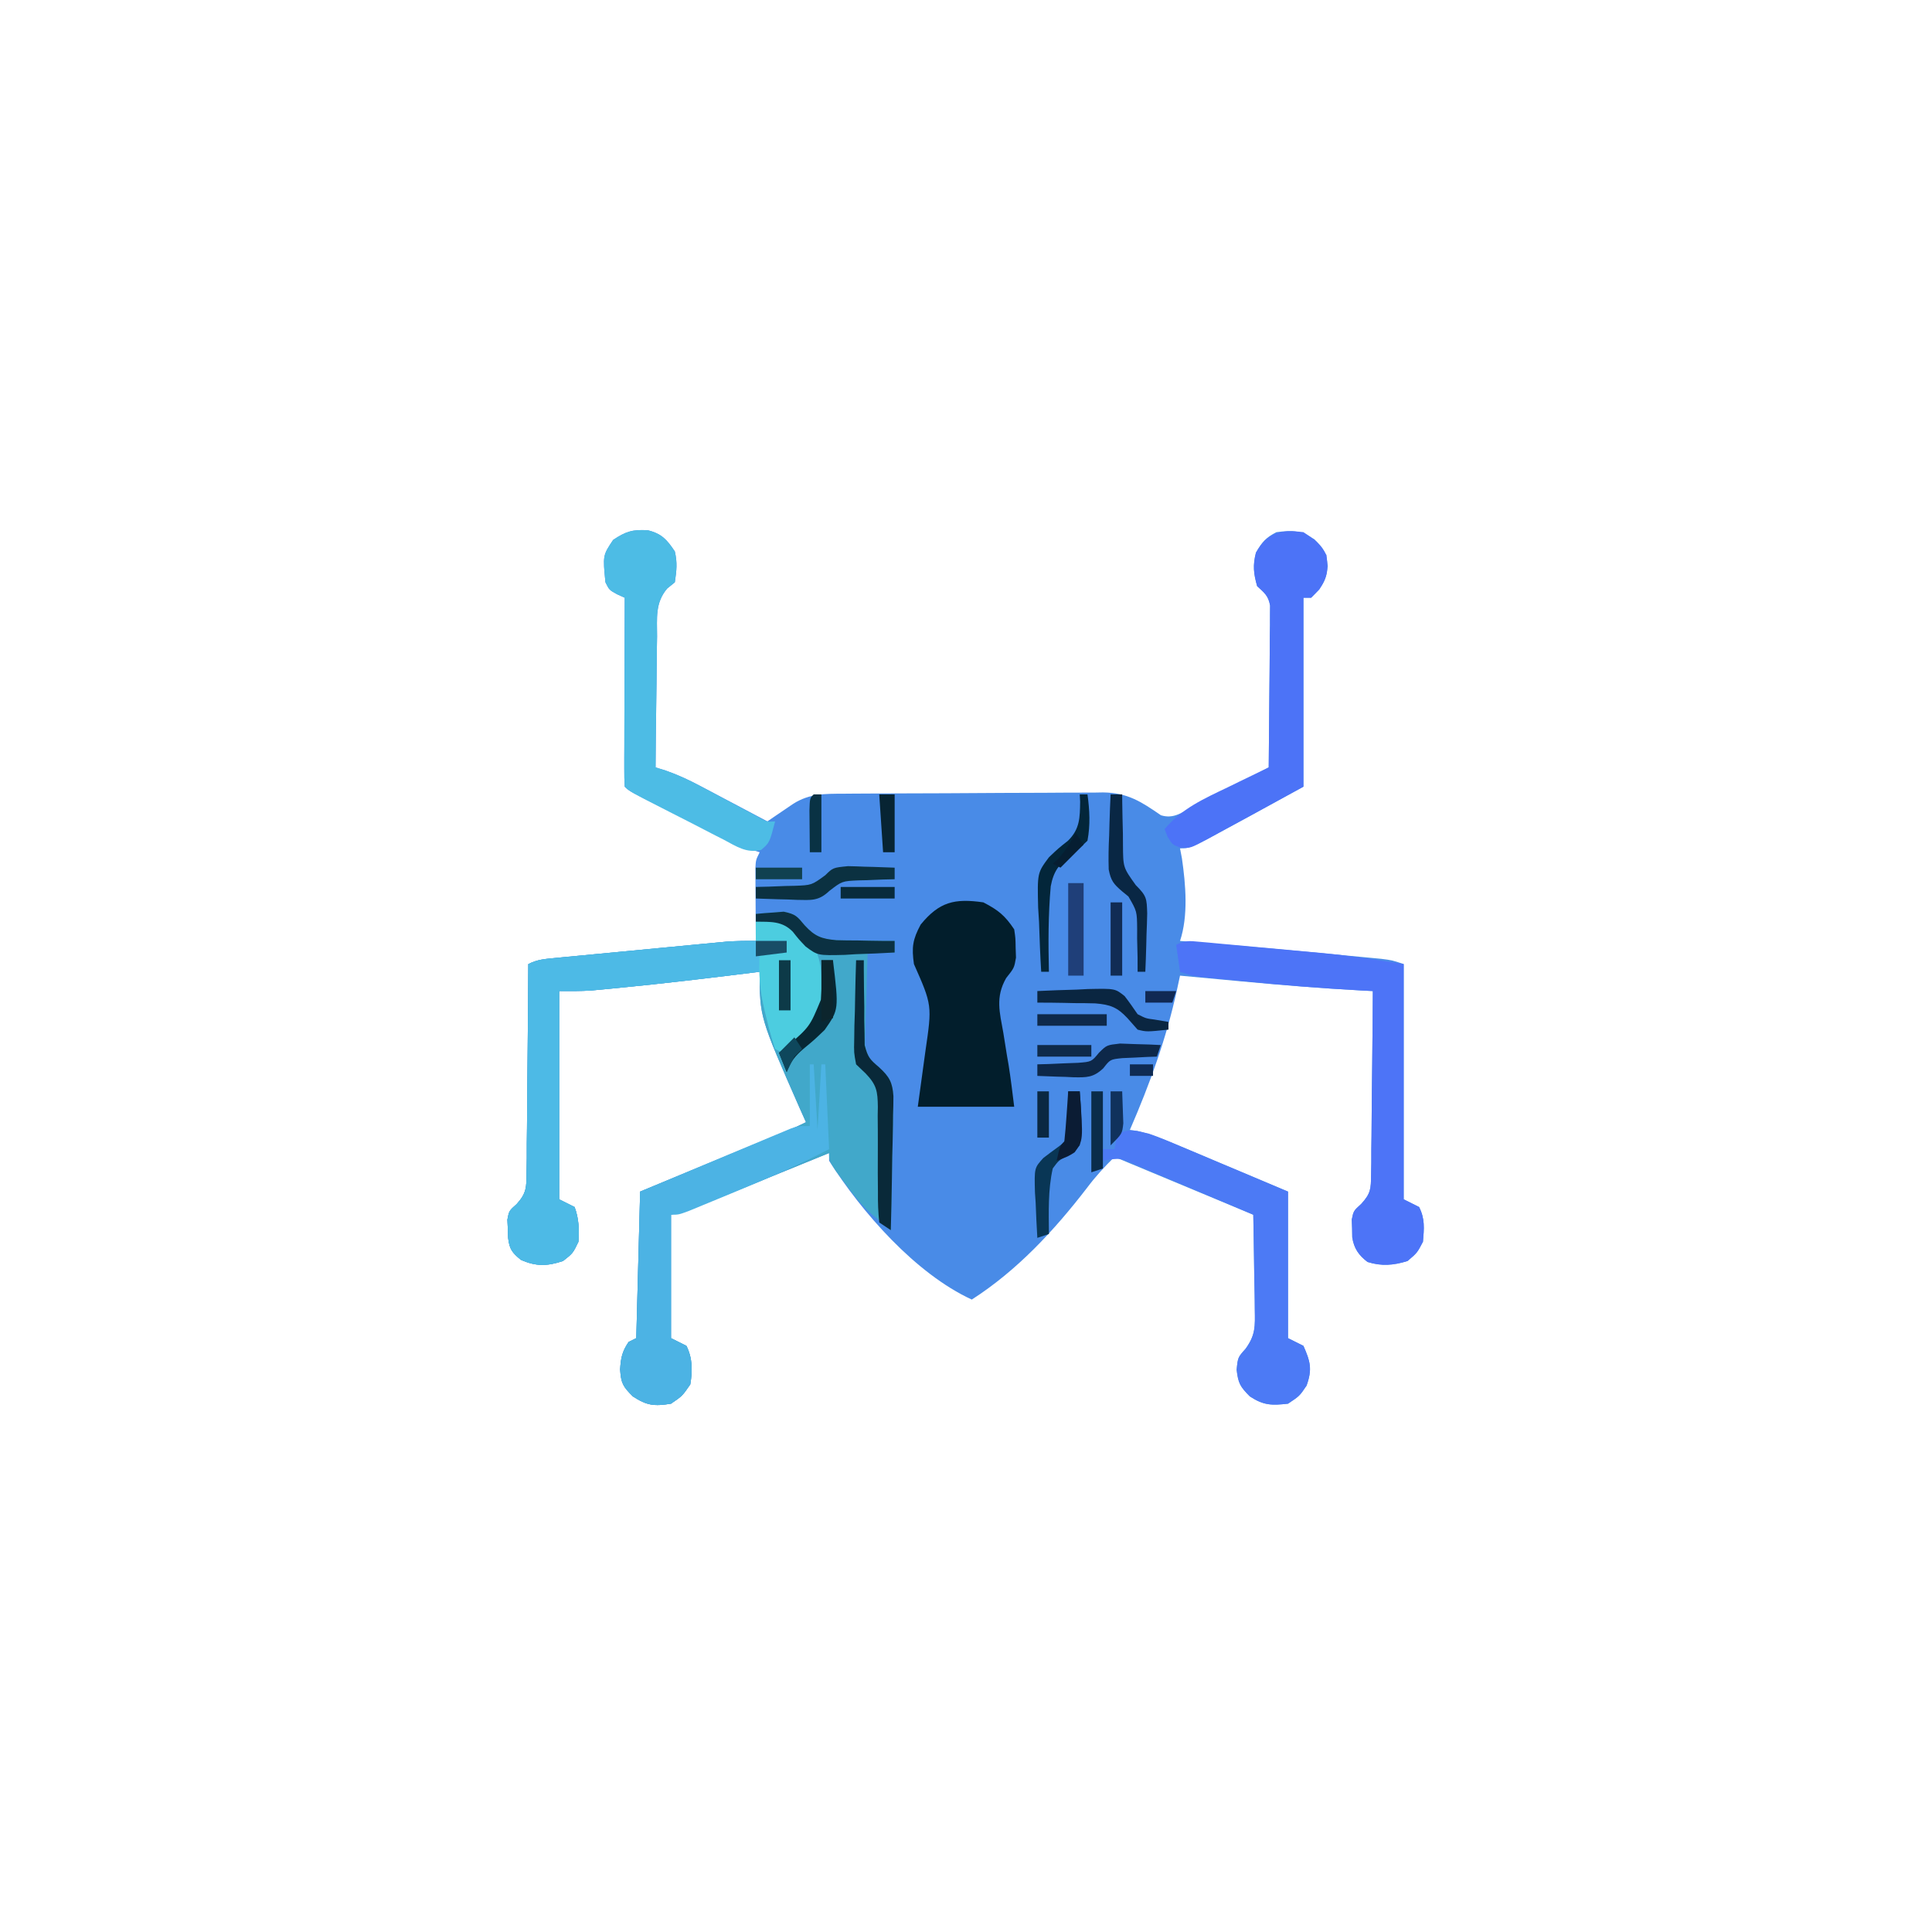 <?xml version="1.0" encoding="UTF-8"?>
<svg version="1.1" xmlns="http://www.w3.org/2000/svg" width="501" height="501">
<path d="M0 0 C3.552 0.874 4.948 2.493 6.938 5.477 C7.614 8.499 7.393 10.287 6.938 13.477 C6.278 14.011 5.619 14.546 4.94 15.097 C1.783 18.849 2.334 22.735 2.328 27.492 C2.312 28.463 2.295 29.434 2.278 30.435 C2.229 33.532 2.208 36.629 2.188 39.727 C2.159 41.828 2.129 43.93 2.098 46.031 C2.024 51.18 1.974 56.328 1.938 61.477 C2.812 61.748 3.686 62.02 4.586 62.3 C7.764 63.415 10.581 64.727 13.555 66.297 C15.082 67.099 15.082 67.099 16.641 67.918 C18.211 68.751 18.211 68.751 19.812 69.602 C20.882 70.165 21.952 70.728 23.055 71.309 C25.684 72.694 28.312 74.083 30.938 75.477 C31.552 75.055 32.167 74.634 32.801 74.199 C33.609 73.651 34.417 73.104 35.25 72.539 C36.051 71.994 36.851 71.449 37.676 70.887 C41.907 68.249 45.78 68.317 50.603 68.3 C51.382 68.293 52.161 68.286 52.964 68.28 C55.544 68.26 58.123 68.248 60.703 68.238 C62.026 68.232 62.026 68.232 63.376 68.226 C68.046 68.205 72.716 68.191 77.386 68.181 C82.203 68.17 87.019 68.136 91.835 68.096 C95.544 68.07 99.254 68.062 102.963 68.058 C104.738 68.053 106.513 68.042 108.288 68.023 C110.777 67.999 113.266 68 115.755 68.007 C116.482 67.994 117.21 67.981 117.96 67.968 C124.345 68.032 127.869 70.366 132.995 73.892 C136.197 74.856 138.132 73.327 141.016 71.828 C142.756 70.939 142.756 70.939 144.531 70.031 C145.75 69.388 146.969 68.745 148.188 68.102 C149.421 67.465 150.655 66.829 151.891 66.195 C154.914 64.636 157.929 63.063 160.938 61.477 C161.012 55.265 161.066 49.054 161.102 42.843 C161.117 40.729 161.138 38.615 161.164 36.502 C161.2 33.466 161.217 30.431 161.23 27.395 C161.246 26.448 161.261 25.501 161.277 24.525 C161.278 23.644 161.278 22.764 161.278 21.856 C161.285 21.081 161.291 20.306 161.298 19.508 C160.844 16.949 159.816 16.203 157.938 14.477 C157.012 11.202 156.779 9.096 157.625 5.789 C159.165 3.076 160.154 1.906 162.938 0.477 C167.184 -0.064 169.196 -0.007 172.812 2.352 C175.324 4.863 175.859 5.77 176.25 9.289 C175.867 13.2 174.683 14.731 171.938 17.477 C171.278 17.477 170.618 17.477 169.938 17.477 C169.938 33.647 169.938 49.817 169.938 66.477 C166.472 68.374 163.007 70.272 159.438 72.227 C158.362 72.817 157.286 73.407 156.178 74.015 C140.694 82.477 140.694 82.477 137.938 82.477 C138.102 83.343 138.268 84.209 138.438 85.102 C139.413 91.871 140.111 99.957 137.938 106.477 C138.785 106.544 138.785 106.544 139.649 106.613 C151.996 107.601 164.335 108.668 176.666 109.841 C178.053 109.973 179.441 110.103 180.829 110.233 C182.789 110.416 184.748 110.604 186.707 110.793 C187.837 110.901 188.968 111.008 190.132 111.119 C192.938 111.477 192.938 111.477 195.938 112.477 C195.938 132.607 195.938 152.737 195.938 173.477 C197.257 174.137 198.577 174.797 199.938 175.477 C201.488 178.577 201.227 181.056 200.938 184.477 C199.438 187.352 199.438 187.352 196.938 189.477 C193.331 190.607 190.178 190.868 186.562 189.727 C184.26 187.955 183.058 186.237 182.602 183.355 C182.589 182.591 182.576 181.827 182.562 181.039 C182.534 180.277 182.506 179.515 182.477 178.73 C182.938 176.477 182.938 176.477 184.932 174.668 C187.4 171.971 187.449 170.761 187.483 167.157 C187.503 166.096 187.523 165.036 187.543 163.943 C187.544 162.804 187.546 161.665 187.547 160.492 C187.563 159.321 187.58 158.151 187.597 156.945 C187.646 153.205 187.667 149.466 187.688 145.727 C187.716 143.191 187.746 140.656 187.777 138.121 C187.851 131.906 187.903 125.692 187.938 119.477 C186.914 119.423 185.891 119.368 184.836 119.313 C174.324 118.737 163.855 117.901 153.375 116.914 C151.863 116.774 150.35 116.634 148.838 116.494 C145.204 116.158 141.571 115.818 137.938 115.477 C137.569 117.188 137.569 117.188 137.194 118.934 C134.421 131.714 130.13 143.489 124.938 155.477 C125.916 155.62 125.916 155.62 126.915 155.765 C130.91 156.705 134.529 158.256 138.301 159.855 C139.093 160.187 139.885 160.519 140.701 160.86 C143.219 161.915 145.735 162.977 148.25 164.039 C149.961 164.758 151.673 165.476 153.385 166.193 C157.571 167.949 161.754 169.713 165.938 171.477 C165.938 184.017 165.938 196.557 165.938 209.477 C167.257 210.137 168.577 210.797 169.938 211.477 C171.742 215.557 172.272 217.544 170.75 221.789 C168.938 224.477 168.938 224.477 165.938 226.477 C161.726 226.945 159.652 226.942 156.062 224.602 C153.551 222.09 153.016 221.183 152.625 217.664 C152.938 214.477 152.938 214.477 154.933 212.245 C157.553 208.626 157.399 206.421 157.328 201.988 C157.318 200.701 157.308 199.415 157.298 198.089 C157.261 196.464 157.225 194.838 157.188 193.164 C157.105 187.987 157.023 182.81 156.938 177.477 C145.058 172.527 133.178 167.577 120.938 162.477 C118.204 165.21 116.018 167.567 113.75 170.602 C105.261 181.614 95.697 191.935 83.938 199.477 C69.352 192.745 55.463 176.918 46.938 163.477 C46.938 162.817 46.938 162.157 46.938 161.477 C45.838 161.926 44.738 162.375 43.604 162.838 C39.52 164.505 35.435 166.168 31.349 167.83 C29.581 168.55 27.814 169.271 26.047 169.992 C23.507 171.03 20.964 172.064 18.422 173.098 C17.633 173.421 16.845 173.744 16.032 174.076 C15.291 174.377 14.551 174.677 13.788 174.986 C13.14 175.25 12.491 175.515 11.823 175.787 C9.938 176.477 9.938 176.477 5.938 177.477 C5.938 188.037 5.938 198.597 5.938 209.477 C7.258 210.137 8.578 210.797 9.938 211.477 C11.552 214.706 11.518 217.985 10.938 221.477 C8.875 224.477 8.875 224.477 5.938 226.477 C1.635 227.168 -0.272 226.992 -3.938 224.602 C-6.501 222.038 -7.014 221.216 -7.25 217.602 C-7.068 214.562 -6.731 212.98 -5.062 210.477 C-4.402 210.147 -3.743 209.817 -3.062 209.477 C-2.567 190.667 -2.567 190.667 -2.062 171.477 C0.874 170.261 3.81 169.045 6.836 167.793 C9.672 166.618 12.509 165.443 15.345 164.268 C17.32 163.45 19.294 162.633 21.27 161.815 C24.104 160.642 26.939 159.467 29.773 158.293 C30.66 157.926 31.546 157.56 32.46 157.182 C33.281 156.842 34.101 156.501 34.947 156.151 C35.671 155.851 36.395 155.551 37.14 155.242 C38.425 154.695 39.689 154.101 40.938 153.477 C40.141 151.698 40.141 151.698 39.328 149.883 C28.938 126.236 28.938 126.236 28.938 114.477 C28.29 114.557 27.643 114.637 26.976 114.72 C15.412 116.15 3.848 117.547 -7.75 118.664 C-8.603 118.748 -9.456 118.831 -10.335 118.917 C-11.136 118.992 -11.937 119.067 -12.762 119.145 C-13.796 119.242 -13.796 119.242 -14.85 119.341 C-17.583 119.509 -20.325 119.477 -23.062 119.477 C-23.062 137.297 -23.062 155.117 -23.062 173.477 C-21.742 174.137 -20.422 174.797 -19.062 175.477 C-17.945 178.44 -17.851 181.332 -18.062 184.477 C-19.5 187.477 -19.5 187.477 -22.062 189.477 C-26.141 190.836 -29.058 190.925 -33 189.164 C-35.299 187.283 -35.956 186.382 -36.301 183.453 C-36.325 182.677 -36.35 181.901 -36.375 181.102 C-36.412 180.331 -36.45 179.56 -36.488 178.766 C-36.062 176.477 -36.062 176.477 -34.07 174.706 C-31.485 171.836 -31.549 170.335 -31.517 166.515 C-31.487 164.713 -31.487 164.713 -31.457 162.875 C-31.455 160.938 -31.455 160.938 -31.453 158.961 C-31.438 157.621 -31.421 156.282 -31.403 154.942 C-31.359 151.424 -31.339 147.907 -31.324 144.388 C-31.305 140.795 -31.263 137.202 -31.223 133.609 C-31.147 126.565 -31.097 119.521 -31.062 112.477 C-28.669 111.28 -26.809 111.16 -24.141 110.904 C-23.117 110.804 -22.092 110.704 -21.036 110.601 C-19.925 110.497 -18.813 110.393 -17.668 110.285 C-16.528 110.176 -15.389 110.066 -14.215 109.953 C-11.8 109.722 -9.385 109.492 -6.969 109.265 C-3.275 108.916 0.418 108.561 4.111 108.205 C6.456 107.981 8.8 107.758 11.145 107.535 C12.803 107.376 12.803 107.376 14.494 107.213 C15.528 107.116 16.563 107.019 17.628 106.92 C18.535 106.834 19.441 106.748 20.376 106.66 C22.906 106.479 25.401 106.444 27.938 106.477 C27.932 105.851 27.927 105.225 27.922 104.581 C27.901 101.754 27.888 98.928 27.875 96.102 C27.867 95.117 27.858 94.132 27.85 93.117 C27.846 92.176 27.843 91.235 27.84 90.266 C27.835 89.396 27.829 88.527 27.824 87.631 C27.938 85.477 27.938 85.477 28.938 83.477 C28.085 83.213 27.233 82.949 26.355 82.678 C22.825 81.437 19.605 79.931 16.262 78.254 C15.651 77.948 15.04 77.643 14.411 77.328 C13.132 76.687 11.854 76.044 10.577 75.399 C8.615 74.409 6.651 73.426 4.686 72.443 C-4.915 67.624 -4.915 67.624 -6.062 66.477 C-6.156 64.942 -6.18 63.403 -6.176 61.865 C-6.176 60.884 -6.176 59.903 -6.176 58.892 C-6.171 57.826 -6.165 56.759 -6.16 55.66 C-6.159 54.574 -6.157 53.488 -6.156 52.369 C-6.15 48.884 -6.138 45.399 -6.125 41.914 C-6.12 39.558 -6.115 37.202 -6.111 34.846 C-6.1 29.056 -6.084 23.266 -6.062 17.477 C-6.702 17.188 -7.341 16.899 -8 16.602 C-10.062 15.477 -10.062 15.477 -11.062 13.477 C-11.748 6.505 -11.748 6.505 -9.062 2.477 C-5.734 0.257 -3.923 -0.282 0 0 Z " fill="#498BE7" transform="translate(168.062,137.523)"/>
<path d="M0 0 C1.538 -0.164 3.081 -0.279 4.625 -0.375 C5.484 -0.445 6.342 -0.514 7.227 -0.586 C10.386 0.082 10.697 0.603 12.688 2.969 C15.314 5.832 17.097 6.483 20.961 6.805 C22.765 6.857 24.57 6.88 26.375 6.875 C27.302 6.896 28.229 6.916 29.184 6.938 C31.457 6.984 33.727 7.004 36 7 C36 7.99 36 8.98 36 10 C33.69 10 31.38 10 29 10 C28.825 14.374 28.719 18.748 28.625 23.125 C28.575 24.363 28.524 25.6 28.473 26.875 C28.444 28.673 28.444 28.673 28.414 30.508 C28.367 32.157 28.367 32.157 28.319 33.84 C29.062 37.286 29.476 37.66 32 39.836 C34.643 42.235 35.446 43.686 35.681 47.261 C35.68 48.88 35.647 50.499 35.586 52.117 C35.577 52.974 35.569 53.831 35.56 54.715 C35.527 57.436 35.452 60.154 35.375 62.875 C35.345 64.727 35.318 66.578 35.293 68.43 C35.227 72.954 35.124 77.477 35 82 C33.886 81.069 32.775 80.133 31.666 79.196 C31.047 78.676 30.428 78.155 29.79 77.619 C27.143 75.225 25.179 72.63 23.062 69.75 C22.29 68.714 21.518 67.677 20.723 66.609 C19 64 19 64 19 62 C17.9 62.449 16.8 62.898 15.667 63.361 C11.583 65.028 7.498 66.691 3.412 68.354 C1.644 69.073 -0.123 69.794 -1.89 70.516 C-4.431 71.553 -6.973 72.588 -9.516 73.621 C-10.304 73.944 -11.093 74.267 -11.906 74.6 C-12.646 74.9 -13.387 75.2 -14.149 75.51 C-14.798 75.774 -15.446 76.038 -16.114 76.31 C-18 77 -18 77 -22 78 C-22 88.56 -22 99.12 -22 110 C-20.68 110.66 -19.36 111.32 -18 112 C-16.385 115.229 -16.419 118.509 -17 122 C-19.062 125 -19.062 125 -22 127 C-26.303 127.692 -28.209 127.516 -31.875 125.125 C-34.438 122.562 -34.952 121.74 -35.188 118.125 C-35.005 115.085 -34.669 113.503 -33 111 C-32.01 110.505 -32.01 110.505 -31 110 C-30.67 97.46 -30.34 84.92 -30 72 C-27.064 70.784 -24.127 69.569 -21.102 68.316 C-18.265 67.142 -15.429 65.967 -12.593 64.792 C-10.618 63.974 -8.643 63.156 -6.668 62.339 C-3.833 61.165 -0.999 59.991 1.836 58.816 C2.722 58.45 3.609 58.083 4.522 57.705 C5.343 57.365 6.164 57.025 7.009 56.674 C7.733 56.374 8.457 56.075 9.203 55.766 C10.487 55.219 11.752 54.624 13 54 C12.203 52.221 12.203 52.221 11.391 50.406 C1 26.76 1 26.76 1 15 C0.353 15.08 -0.295 15.161 -0.962 15.244 C-12.525 16.673 -24.089 18.07 -35.688 19.188 C-36.54 19.271 -37.393 19.355 -38.272 19.441 C-39.073 19.516 -39.874 19.591 -40.699 19.668 C-41.388 19.733 -42.078 19.797 -42.788 19.864 C-45.52 20.032 -48.262 20 -51 20 C-51 37.82 -51 55.64 -51 74 C-49.68 74.66 -48.36 75.32 -47 76 C-45.882 78.963 -45.788 81.855 -46 85 C-47.438 88 -47.438 88 -50 90 C-54.078 91.359 -56.996 91.449 -60.938 89.688 C-63.236 87.807 -63.893 86.906 -64.238 83.977 C-64.263 83.201 -64.287 82.425 -64.312 81.625 C-64.35 80.854 -64.387 80.083 -64.426 79.289 C-64 77 -64 77 -62.008 75.23 C-59.423 72.359 -59.486 70.859 -59.454 67.038 C-59.425 65.237 -59.425 65.237 -59.394 63.399 C-59.393 61.461 -59.393 61.461 -59.391 59.484 C-59.376 58.145 -59.359 56.805 -59.341 55.466 C-59.297 51.948 -59.277 48.43 -59.262 44.912 C-59.242 41.319 -59.2 37.726 -59.16 34.133 C-59.085 27.089 -59.035 20.044 -59 13 C-56.606 11.803 -54.747 11.683 -52.079 11.427 C-51.054 11.327 -50.029 11.227 -48.973 11.124 C-47.862 11.02 -46.751 10.916 -45.605 10.809 C-44.466 10.699 -43.326 10.589 -42.152 10.477 C-39.737 10.245 -37.322 10.016 -34.907 9.788 C-31.213 9.44 -27.52 9.085 -23.826 8.729 C-21.482 8.505 -19.137 8.281 -16.793 8.059 C-15.688 7.952 -14.582 7.846 -13.443 7.737 C-11.892 7.591 -11.892 7.591 -10.309 7.443 C-9.403 7.357 -8.496 7.271 -7.562 7.183 C-5.031 7.002 -2.536 6.968 0 7 C0 4.69 0 2.38 0 0 Z " fill="#41A8CA" transform="translate(196,237)"/>
<path d="M0 0 C4.078 -0.583 6.616 -0.709 10.312 1.184 C14.133 4.247 16.062 7.171 16.816 12 C17.322 17.968 17.314 22.998 13.965 28.102 C11.753 30.31 9.563 32.215 7 34 C6.34 33.67 5.68 33.34 5 33 C4.192 30.392 3.501 27.839 2.875 25.188 C2.693 24.462 2.511 23.737 2.324 22.99 C1.484 19.536 1 16.574 1 13 C0.353 13.08 -0.295 13.161 -0.962 13.244 C-12.525 14.673 -24.089 16.07 -35.688 17.188 C-36.54 17.271 -37.393 17.355 -38.272 17.441 C-39.073 17.516 -39.874 17.591 -40.699 17.668 C-41.388 17.733 -42.078 17.797 -42.788 17.864 C-45.52 18.032 -48.262 18 -51 18 C-51 35.82 -51 53.64 -51 72 C-49.68 72.66 -48.36 73.32 -47 74 C-45.882 76.963 -45.788 79.855 -46 83 C-47.438 86 -47.438 86 -50 88 C-54.078 89.359 -56.996 89.449 -60.938 87.688 C-63.236 85.807 -63.893 84.906 -64.238 81.977 C-64.263 81.201 -64.287 80.425 -64.312 79.625 C-64.35 78.854 -64.387 78.083 -64.426 77.289 C-64 75 -64 75 -62.008 73.23 C-59.423 70.359 -59.486 68.859 -59.454 65.038 C-59.425 63.237 -59.425 63.237 -59.394 61.399 C-59.393 59.461 -59.393 59.461 -59.391 57.484 C-59.376 56.145 -59.359 54.805 -59.341 53.466 C-59.297 49.948 -59.277 46.43 -59.262 42.912 C-59.242 39.319 -59.2 35.726 -59.16 32.133 C-59.085 25.089 -59.035 18.044 -59 11 C-56.606 9.803 -54.747 9.683 -52.079 9.427 C-51.054 9.327 -50.029 9.227 -48.973 9.124 C-47.862 9.02 -46.751 8.916 -45.605 8.809 C-44.466 8.699 -43.326 8.589 -42.152 8.477 C-39.737 8.245 -37.322 8.016 -34.907 7.788 C-31.213 7.44 -27.52 7.085 -23.826 6.729 C-21.482 6.505 -19.137 6.281 -16.793 6.059 C-15.688 5.952 -14.582 5.846 -13.443 5.737 C-11.892 5.591 -11.892 5.591 -10.309 5.443 C-9.403 5.357 -8.496 5.271 -7.562 5.183 C-5.031 5.002 -2.536 4.968 0 5 C0 3.35 0 1.7 0 0 Z " fill="#4DBAE6" transform="translate(196,239)"/>
<path d="M0 0 C0.839 0.074 1.678 0.147 2.542 0.223 C3.453 0.31 4.365 0.396 5.303 0.485 C6.246 0.571 7.189 0.656 8.161 0.744 C10.166 0.927 12.171 1.113 14.176 1.302 C17.201 1.586 20.228 1.859 23.255 2.132 C25.208 2.311 27.162 2.492 29.116 2.673 C30.45 2.793 30.45 2.793 31.81 2.916 C38.933 3.594 45.832 4.684 52.94 5.778 C52.94 25.908 52.94 46.038 52.94 66.778 C54.26 67.438 55.58 68.098 56.94 68.778 C58.49 71.879 58.23 74.357 57.94 77.778 C56.44 80.653 56.44 80.653 53.94 82.778 C50.333 83.909 47.18 84.17 43.565 83.028 C41.263 81.257 40.061 79.539 39.604 76.657 C39.591 75.893 39.578 75.128 39.565 74.341 C39.537 73.579 39.508 72.817 39.479 72.032 C39.94 69.778 39.94 69.778 41.935 67.97 C44.403 65.272 44.452 64.062 44.486 60.459 C44.506 59.398 44.526 58.337 44.546 57.244 C44.547 56.106 44.548 54.967 44.55 53.794 C44.566 52.623 44.583 51.452 44.6 50.246 C44.648 46.507 44.67 42.768 44.69 39.028 C44.718 36.493 44.748 33.958 44.78 31.423 C44.854 25.208 44.906 18.993 44.94 12.778 C43.897 12.723 42.854 12.669 41.78 12.612 C31.844 12.071 21.966 11.289 12.065 10.278 C10.723 10.146 9.38 10.015 8.038 9.884 C6.771 9.756 5.504 9.628 4.198 9.497 C3.065 9.383 1.932 9.269 0.765 9.151 C-2.06 8.778 -2.06 8.778 -5.06 7.778 C-5.39 5.468 -5.72 3.158 -6.06 0.778 C-3.684 -0.41 -2.621 -0.239 0 0 Z " fill="#4D74F7" transform="translate(311.06,244.222)"/>
<path d="M0 0 C3.855 1.997 5.598 3.397 8 7 C8.336 9.27 8.336 9.27 8.375 11.812 C8.403 12.644 8.432 13.475 8.461 14.332 C8 17 8 17 5.902 19.645 C3.095 24.596 4.215 28.432 5.188 33.875 C5.494 35.789 5.8 37.703 6.105 39.617 C6.251 40.459 6.397 41.3 6.548 42.167 C7.122 45.765 7.548 49.385 8 53 C-0.25 53 -8.5 53 -17 53 C-15.5 42 -15.5 42 -15.025 38.582 C-13.281 26.668 -13.281 26.668 -18 16 C-18.62 11.662 -18.334 9.621 -16.25 5.75 C-11.423 -0.15 -7.443 -1.08 0 0 Z " fill="#021E2C" transform="translate(255,234)"/>
<path d="M0 0 C0.33 0 0.66 0 1 0 C1.495 8.415 1.495 8.415 2 17 C2.33 11.39 2.66 5.78 3 0 C3.33 0 3.66 0 4 0 C4.33 7.26 4.66 14.52 5 22 C-2.526 25.9 -10.201 29.285 -18.035 32.504 C-20.027 33.323 -22.015 34.151 -24.004 34.979 C-25.273 35.503 -26.543 36.027 -27.812 36.551 C-28.953 37.022 -30.094 37.493 -31.27 37.978 C-34 39 -34 39 -36 39 C-36 49.56 -36 60.12 -36 71 C-34.68 71.66 -33.36 72.32 -32 73 C-30.385 76.229 -30.419 79.509 -31 83 C-33.062 86 -33.062 86 -36 88 C-40.303 88.692 -42.209 88.516 -45.875 86.125 C-48.438 83.562 -48.952 82.74 -49.188 79.125 C-49.005 76.085 -48.669 74.503 -47 72 C-46.01 71.505 -46.01 71.505 -45 71 C-44.67 58.46 -44.34 45.92 -44 33 C-38.218 30.574 -32.435 28.151 -26.648 25.737 C-24.679 24.914 -22.711 24.09 -20.743 23.263 C-17.918 22.077 -15.09 20.897 -12.262 19.719 C-11.38 19.347 -10.499 18.975 -9.591 18.592 C-8.77 18.252 -7.95 17.911 -7.104 17.561 C-6.383 17.259 -5.661 16.957 -4.917 16.645 C-3 16 -3 16 0 16 C0 10.72 0 5.44 0 0 Z " fill="#4CB3E4" transform="translate(210,276)"/>
<path d="M0 0 C3.552 0.874 4.948 2.493 6.938 5.477 C7.614 8.499 7.393 10.287 6.938 13.477 C6.278 14.011 5.619 14.546 4.94 15.097 C1.783 18.849 2.334 22.735 2.328 27.492 C2.312 28.463 2.295 29.434 2.278 30.435 C2.229 33.532 2.208 36.629 2.188 39.727 C2.159 41.828 2.129 43.93 2.098 46.031 C2.024 51.18 1.974 56.328 1.938 61.477 C2.813 61.748 3.689 62.02 4.591 62.3 C7.753 63.412 10.534 64.717 13.484 66.297 C14.998 67.099 14.998 67.099 16.543 67.918 C18.1 68.751 18.1 68.751 19.688 69.602 C21.764 70.712 23.842 71.819 25.922 72.922 C26.837 73.412 27.752 73.902 28.694 74.407 C30.824 75.62 30.824 75.62 32.938 75.477 C31.499 80.991 31.499 80.991 29.319 82.876 C25.551 83.826 22.853 81.935 19.582 80.207 C18.88 79.851 18.178 79.496 17.454 79.129 C15.211 77.989 12.981 76.827 10.75 75.664 C9.236 74.891 7.721 74.12 6.205 73.35 C-4.817 67.722 -4.817 67.722 -6.062 66.477 C-6.156 64.942 -6.18 63.403 -6.176 61.865 C-6.176 60.884 -6.176 59.903 -6.176 58.892 C-6.171 57.826 -6.165 56.759 -6.16 55.66 C-6.159 54.574 -6.157 53.488 -6.156 52.369 C-6.15 48.884 -6.138 45.399 -6.125 41.914 C-6.12 39.558 -6.115 37.202 -6.111 34.846 C-6.1 29.056 -6.084 23.266 -6.062 17.477 C-6.702 17.188 -7.341 16.899 -8 16.602 C-10.062 15.477 -10.062 15.477 -11.062 13.477 C-11.748 6.505 -11.748 6.505 -9.062 2.477 C-5.734 0.257 -3.923 -0.282 0 0 Z " fill="#4DBCE5" transform="translate(168.062,137.523)"/>
<path d="M0 0 C2.753 1.796 4.526 3.053 6 6 C6.432 9.892 6.294 11.549 4.125 14.875 C3.073 15.927 3.073 15.927 2 17 C1.34 17 0.68 17 0 17 C0 33.17 0 49.34 0 66 C-3.465 67.897 -6.93 69.795 -10.5 71.75 C-11.576 72.34 -12.651 72.93 -13.76 73.538 C-16.501 75.036 -19.25 76.518 -22 78 C-22.78 78.435 -23.56 78.87 -24.363 79.318 C-29.466 82.068 -29.466 82.068 -32.143 81.726 C-34 81 -34 81 -35.25 78.938 C-35.621 77.978 -35.621 77.978 -36 77 C-31.516 71.656 -25.902 69.165 -19.688 66.188 C-18.147 65.434 -18.147 65.434 -16.576 64.666 C-14.055 63.435 -11.53 62.213 -9 61 C-8.926 54.789 -8.871 48.578 -8.835 42.366 C-8.82 40.252 -8.8 38.139 -8.774 36.025 C-8.737 32.989 -8.72 29.954 -8.707 26.918 C-8.692 25.971 -8.676 25.024 -8.66 24.048 C-8.66 23.168 -8.66 22.287 -8.659 21.38 C-8.653 20.605 -8.646 19.83 -8.639 19.031 C-9.094 16.472 -10.122 15.727 -12 14 C-12.926 10.725 -13.158 8.619 -12.312 5.312 C-9.299 0.004 -5.956 -0.731 0 0 Z " fill="#4C73F7" transform="translate(338,138)"/>
<path d="M0 0 C2.872 1.007 5.662 2.184 8.461 3.379 C9.252 3.71 10.042 4.042 10.857 4.384 C13.365 5.437 15.87 6.5 18.375 7.562 C20.082 8.281 21.789 8.999 23.496 9.717 C27.667 11.47 31.833 13.235 36 15 C36 27.54 36 40.08 36 53 C37.32 53.66 38.64 54.32 40 55 C41.805 59.081 42.334 61.067 40.812 65.312 C39 68 39 68 36 70 C31.788 70.468 29.714 70.466 26.125 68.125 C23.613 65.613 23.078 64.706 22.688 61.188 C23 58 23 58 24.995 55.769 C27.616 52.15 27.461 49.944 27.391 45.512 C27.382 44.457 27.382 44.457 27.373 43.381 C27.351 41.149 27.301 38.919 27.25 36.688 C27.23 35.169 27.212 33.65 27.195 32.131 C27.151 28.42 27.082 24.71 27 21 C21.933 18.833 16.861 16.679 11.784 14.536 C10.057 13.805 8.331 13.071 6.607 12.333 C4.131 11.274 1.65 10.228 -0.832 9.184 C-1.604 8.85 -2.376 8.517 -3.171 8.174 C-7.48 6.238 -7.48 6.238 -12 7 C-12 6.01 -12 5.02 -12 4 C-11.01 4 -10.02 4 -9 4 C-8.876 3.361 -8.752 2.721 -8.625 2.062 C-8.419 1.382 -8.213 0.701 -8 0 C-5.026 -1.487 -3.231 -0.734 0 0 Z " fill="#4C7AF5" transform="translate(298,294)"/>
<path d="M0 0 C4.078 -0.583 6.616 -0.709 10.312 1.184 C14.133 4.247 16.062 7.171 16.816 12 C17.322 17.968 17.314 22.998 13.965 28.102 C11.753 30.31 9.563 32.215 7 34 C6.34 33.67 5.68 33.34 5 33 C4.182 30.493 3.493 28.056 2.875 25.5 C2.696 24.776 2.517 24.052 2.333 23.307 C1.106 18.088 0.616 13.373 1 8 C3.31 8 5.62 8 8 8 C8 7.01 8 6.02 8 5 C5.36 5 2.72 5 0 5 C0 3.35 0 1.7 0 0 Z " fill="#4CCDE0" transform="translate(196,239)"/>
<path d="M0 0 C0.66 0 1.32 0 2 0 C1.999 0.726 1.998 1.452 1.997 2.2 C2.009 5.509 2.066 8.816 2.125 12.125 C2.122 13.267 2.12 14.409 2.117 15.586 C2.143 16.695 2.169 17.803 2.195 18.945 C2.206 19.961 2.216 20.977 2.227 22.024 C3.069 25.265 3.593 25.723 6.014 27.809 C8.639 30.22 9.445 31.692 9.681 35.261 C9.68 36.88 9.647 38.499 9.586 40.117 C9.577 40.974 9.569 41.831 9.56 42.715 C9.527 45.436 9.452 48.154 9.375 50.875 C9.345 52.727 9.318 54.578 9.293 56.43 C9.227 60.954 9.124 65.477 9 70 C8.01 69.34 7.02 68.68 6 68 C5.724 65.296 5.631 62.809 5.664 60.105 C5.652 58.494 5.639 56.883 5.625 55.271 C5.621 52.73 5.625 50.189 5.64 47.648 C5.648 45.196 5.627 42.745 5.602 40.293 C5.615 39.538 5.628 38.782 5.642 38.004 C5.586 33.975 5.326 32.341 2.493 29.381 C1.67 28.596 0.848 27.81 0 27 C-0.568 23.954 -0.568 23.954 -0.488 20.605 C-0.472 19.403 -0.456 18.201 -0.439 16.963 C-0.398 15.717 -0.356 14.471 -0.312 13.188 C-0.29 11.922 -0.267 10.657 -0.244 9.354 C-0.185 6.234 -0.103 3.118 0 0 Z " fill="#092939" transform="translate(222,249)"/>
<path d="M0 0 C0.99 0 1.98 0 3 0 C3.004 0.61 3.008 1.22 3.012 1.848 C3.045 4.629 3.116 7.408 3.188 10.188 C3.193 11.147 3.199 12.107 3.205 13.096 C3.243 18.945 3.243 18.945 6.531 23.531 C9.379 26.379 9.372 27.005 9.488 30.863 C9.455 32.68 9.396 34.497 9.312 36.312 C9.279 37.71 9.279 37.71 9.244 39.135 C9.185 41.425 9.103 43.712 9 46 C8.34 46 7.68 46 7 46 C6.997 44.77 6.995 43.54 6.992 42.273 C6.955 40.641 6.916 39.008 6.875 37.375 C6.878 36.567 6.88 35.759 6.883 34.926 C6.839 30.317 6.839 30.317 4.62 26.475 C4.075 26.03 3.53 25.584 2.969 25.125 C0.762 23.232 0.074 22.378 -0.492 19.479 C-0.589 16.508 -0.524 13.594 -0.375 10.625 C-0.348 9.603 -0.321 8.581 -0.293 7.527 C-0.223 5.016 -0.124 2.509 0 0 Z " fill="#092744" transform="translate(288,206)"/>
<path d="M0 0 C0.99 0 1.98 0 3 0 C3.408 4.731 3.63 9.283 3 14 C1.477 15.668 1.477 15.668 -0.438 16.812 C-2.494 17.959 -2.494 17.959 -4 20 C-5.256 25.528 -5.044 31.362 -5 37 C-6.485 37.495 -6.485 37.495 -8 38 C-8.19 34.955 -8.328 31.923 -8.438 28.875 C-8.496 28.019 -8.555 27.163 -8.615 26.281 C-8.788 19.868 -8.788 19.868 -6.444 17.286 C-5.179 16.311 -3.899 15.356 -2.605 14.421 C-0.648 12.954 -0.648 12.954 -0.098 9.57 C-0.086 8.433 -0.074 7.296 -0.062 6.125 C-0.033 4.973 -0.003 3.82 0.027 2.633 C0.018 1.764 0.009 0.895 0 0 Z " fill="#093655" transform="translate(277,283)"/>
<path d="M0 0 C1.454 0.026 2.907 0.074 4.359 0.141 C5.477 0.168 5.477 0.168 6.617 0.195 C8.448 0.242 10.279 0.314 12.109 0.391 C12.109 1.381 12.109 2.371 12.109 3.391 C11.073 3.416 10.037 3.442 8.969 3.469 C7.599 3.525 6.229 3.582 4.859 3.641 C3.837 3.662 3.837 3.662 2.793 3.684 C-1.517 3.872 -1.517 3.872 -4.828 6.422 C-7.626 9.092 -9.537 8.806 -13.285 8.742 C-14.062 8.709 -14.84 8.675 -15.641 8.641 C-16.83 8.614 -16.83 8.614 -18.043 8.586 C-19.993 8.539 -21.942 8.467 -23.891 8.391 C-23.891 7.401 -23.891 6.411 -23.891 5.391 C-22.228 5.352 -22.228 5.352 -20.531 5.312 C-19.068 5.256 -17.604 5.199 -16.141 5.141 C-15.046 5.119 -15.046 5.119 -13.93 5.098 C-9.417 4.935 -9.417 4.935 -5.891 2.359 C-3.891 0.391 -3.891 0.391 0 0 Z " fill="#0B3141" transform="translate(219.891,224.609)"/>
<path d="M0 0 C0.66 0 1.32 0 2 0 C2.565 4.126 2.769 7.891 2 12 C0.031 13.922 0.031 13.922 -2.438 15.688 C-5.411 18.158 -6.814 19.998 -7.524 23.827 C-8.188 31.203 -8.175 38.601 -8 46 C-8.66 46 -9.32 46 -10 46 C-10.264 41.689 -10.422 37.379 -10.562 33.062 C-10.638 31.85 -10.713 30.638 -10.791 29.389 C-11.011 20.357 -11.011 20.357 -7.994 16.308 C-5.531 13.969 -5.531 13.969 -3.053 12.018 C0.034 8.984 0.04 6.044 0.098 1.871 C0.065 1.254 0.033 0.636 0 0 Z " fill="#03263A" transform="translate(280,206)"/>
<path d="M0 0 C1.538 -0.164 3.081 -0.279 4.625 -0.375 C5.484 -0.445 6.342 -0.514 7.227 -0.586 C10.386 0.082 10.697 0.603 12.688 2.969 C15.314 5.832 17.097 6.483 20.961 6.805 C22.765 6.857 24.57 6.88 26.375 6.875 C27.302 6.896 28.229 6.916 29.184 6.938 C31.457 6.984 33.727 7.004 36 7 C36 7.99 36 8.98 36 10 C32.647 10.205 29.295 10.328 25.938 10.438 C24.995 10.496 24.052 10.555 23.08 10.615 C16.056 10.787 16.056 10.787 12.91 8.444 C11.094 6.531 11.094 6.531 9.58 4.607 C6.797 1.776 3.828 2.067 0 2 C0 1.34 0 0.68 0 0 Z " fill="#0B3142" transform="translate(196,237)"/>
<path d="M0 0 C1.879 0.07 1.879 0.07 3.797 0.141 C5.06 0.177 6.323 0.213 7.625 0.25 C9.071 0.32 9.071 0.32 10.547 0.391 C10.217 1.381 9.887 2.371 9.547 3.391 C8.727 3.416 7.907 3.442 7.062 3.469 C5.446 3.554 5.446 3.554 3.797 3.641 C2.196 3.71 2.196 3.71 0.562 3.781 C-2.557 4.109 -2.557 4.109 -4.359 6.422 C-6.936 8.845 -8.677 8.809 -12.137 8.742 C-12.819 8.709 -13.501 8.675 -14.203 8.641 C-14.901 8.623 -15.598 8.605 -16.316 8.586 C-18.029 8.539 -19.741 8.467 -21.453 8.391 C-21.453 7.401 -21.453 6.411 -21.453 5.391 C-20.489 5.365 -19.525 5.339 -18.531 5.312 C-17.268 5.256 -16.005 5.199 -14.703 5.141 C-13.45 5.094 -12.197 5.048 -10.906 5 C-7.395 4.724 -7.395 4.724 -5.453 2.359 C-3.453 0.391 -3.453 0.391 0 0 Z " fill="#0D2849" transform="translate(290.453,270.609)"/>
<path d="M0 0 C3.395 -0.175 6.789 -0.281 10.188 -0.375 C11.147 -0.425 12.107 -0.476 13.096 -0.527 C20.159 -0.674 20.159 -0.674 22.64 1.314 C23.822 2.83 24.915 4.413 26 6 C28.153 7.101 28.153 7.101 30.312 7.375 C31.529 7.581 32.746 7.787 34 8 C34 8.66 34 9.32 34 10 C28.336 10.586 28.336 10.586 26 10 C24.701 8.53 24.701 8.53 23.375 7.031 C20.72 4.188 18.907 3.518 15.039 3.195 C13.235 3.143 11.43 3.12 9.625 3.125 C8.698 3.104 7.771 3.084 6.816 3.062 C4.543 3.016 2.273 2.996 0 3 C0 2.01 0 1.02 0 0 Z " fill="#0A2641" transform="translate(269,257)"/>
<path d="M0 0 C1.32 0 2.64 0 4 0 C4 7.92 4 15.84 4 24 C2.68 24 1.36 24 0 24 C0 16.08 0 8.16 0 0 Z " fill="#1F3F79" transform="translate(277,229)"/>
<path d="M0 0 C0.99 0 1.98 0 3 0 C4.536 12.804 4.536 12.804 0.844 18.082 C-1.875 20.688 -1.875 20.688 -4.617 22.949 C-6.894 24.909 -7.917 26.243 -9 29 C-9.66 27.35 -10.32 25.7 -11 24 C-10.29 23.441 -9.579 22.881 -8.848 22.305 C-3.009 17.221 -3.009 17.221 -0.113 10.219 C0.1 6.782 0.168 3.438 0 0 Z " fill="#072834" transform="translate(213,249)"/>
<path d="M0 0 C0.99 0 1.98 0 3 0 C3 6.6 3 13.2 3 20 C2.01 20.33 1.02 20.66 0 21 C0 14.07 0 7.14 0 0 Z " fill="#0A2C4A" transform="translate(283,283)"/>
<path d="M0 0 C0.99 0 1.98 0 3 0 C3 6.27 3 12.54 3 19 C2.01 19 1.02 19 0 19 C0 12.73 0 6.46 0 0 Z " fill="#112C54" transform="translate(288,234)"/>
<path d="M0 0 C5.94 0 11.88 0 18 0 C18 0.99 18 1.98 18 3 C12.06 3 6.12 3 0 3 C0 2.01 0 1.02 0 0 Z " fill="#0E294A" transform="translate(269,263)"/>
<path d="M0 0 C0.99 0 1.98 0 3 0 C3.92 12.746 3.92 12.746 1.664 15.82 C0 16.875 0 16.875 -3 18 C-2.125 14.125 -2.125 14.125 -1 13 C-0.765 10.817 -0.586 8.628 -0.438 6.438 C-0.354 5.24 -0.27 4.042 -0.184 2.809 C-0.123 1.882 -0.062 0.955 0 0 Z " fill="#0B1C34" transform="translate(277,283)"/>
<path d="M0 0 C0.99 0 1.98 0 3 0 C3 4.95 3 9.9 3 15 C2.01 15.33 1.02 15.66 0 16 C0 10.72 0 5.44 0 0 Z " fill="#0C252D" transform="translate(213,249)"/>
<path d="M0 0 C1.32 0 2.64 0 4 0 C4 4.95 4 9.9 4 15 C3.01 15 2.02 15 1 15 C0.67 10.05 0.34 5.1 0 0 Z " fill="#072433" transform="translate(228,206)"/>
<path d="M0 0 C0.66 0 1.32 0 2 0 C2 4.95 2 9.9 2 15 C1.01 15 0.02 15 -1 15 C-1.027 12.688 -1.046 10.375 -1.062 8.062 C-1.074 6.775 -1.086 5.487 -1.098 4.16 C-1 1 -1 1 0 0 Z " fill="#093244" transform="translate(211,206)"/>
<path d="M0 0 C4.62 0 9.24 0 14 0 C14 0.99 14 1.98 14 3 C9.38 3 4.76 3 0 3 C0 2.01 0 1.02 0 0 Z " fill="#0E2A4A" transform="translate(269,271)"/>
<path d="M0 0 C4.62 0 9.24 0 14 0 C14 0.99 14 1.98 14 3 C9.38 3 4.76 3 0 3 C0 2.01 0 1.02 0 0 Z " fill="#082B3C" transform="translate(218,230)"/>
<path d="M0 0 C0.99 0 1.98 0 3 0 C3 4.29 3 8.58 3 13 C2.01 13 1.02 13 0 13 C0 8.71 0 4.42 0 0 Z " fill="#0D3A48" transform="translate(202,249)"/>
<path d="M0 0 C0.99 0 1.98 0 3 0 C3.081 1.77 3.139 3.541 3.188 5.312 C3.24 6.792 3.24 6.792 3.293 8.301 C3 11 3 11 0 14 C0 9.38 0 4.76 0 0 Z " fill="#10325C" transform="translate(288,283)"/>
<path d="M0 0 C0.99 0 1.98 0 3 0 C3 3.96 3 7.92 3 12 C2.01 12 1.02 12 0 12 C0 8.04 0 4.08 0 0 Z " fill="#0A2842" transform="translate(269,283)"/>
<path d="M0 0 C3.96 0 7.92 0 12 0 C12 0.99 12 1.98 12 3 C8.04 3 4.08 3 0 3 C0 2.01 0 1.02 0 0 Z " fill="#104150" transform="translate(196,225)"/>
<path d="M0 0 C2.64 0 5.28 0 8 0 C8 0.99 8 1.98 8 3 C5.36 3.33 2.72 3.66 0 4 C0 2.68 0 1.36 0 0 Z " fill="#184D66" transform="translate(196,244)"/>
<path d="M0 0 C0.66 0.99 1.32 1.98 2 3 C1.34 3.66 0.68 4.32 0 5 C-0.697 6.317 -1.37 7.649 -2 9 C-2.66 7.35 -3.32 5.7 -4 4 C-2.68 2.68 -1.36 1.36 0 0 Z " fill="#0E475C" transform="translate(206,269)"/>
<path d="M0 0 C2.64 0 5.28 0 8 0 C7.67 0.99 7.34 1.98 7 3 C4.69 3 2.38 3 0 3 C0 2.01 0 1.02 0 0 Z " fill="#102954" transform="translate(297,257)"/>
<path d="M0 0 C0.66 0.99 1.32 1.98 2 3 C0.02 4.98 -1.96 6.96 -4 9 C-4.66 8.67 -5.32 8.34 -6 8 C-5.567 7.608 -5.134 7.216 -4.688 6.812 C-2.736 4.717 -1.41 2.484 0 0 Z " fill="#061E32" transform="translate(279,216)"/>
<path d="M0 0 C1.98 0 3.96 0 6 0 C6 0.99 6 1.98 6 3 C4.02 3 2.04 3 0 3 C0 2.01 0 1.02 0 0 Z " fill="#0F2B53" transform="translate(293,276)"/>
</svg>
